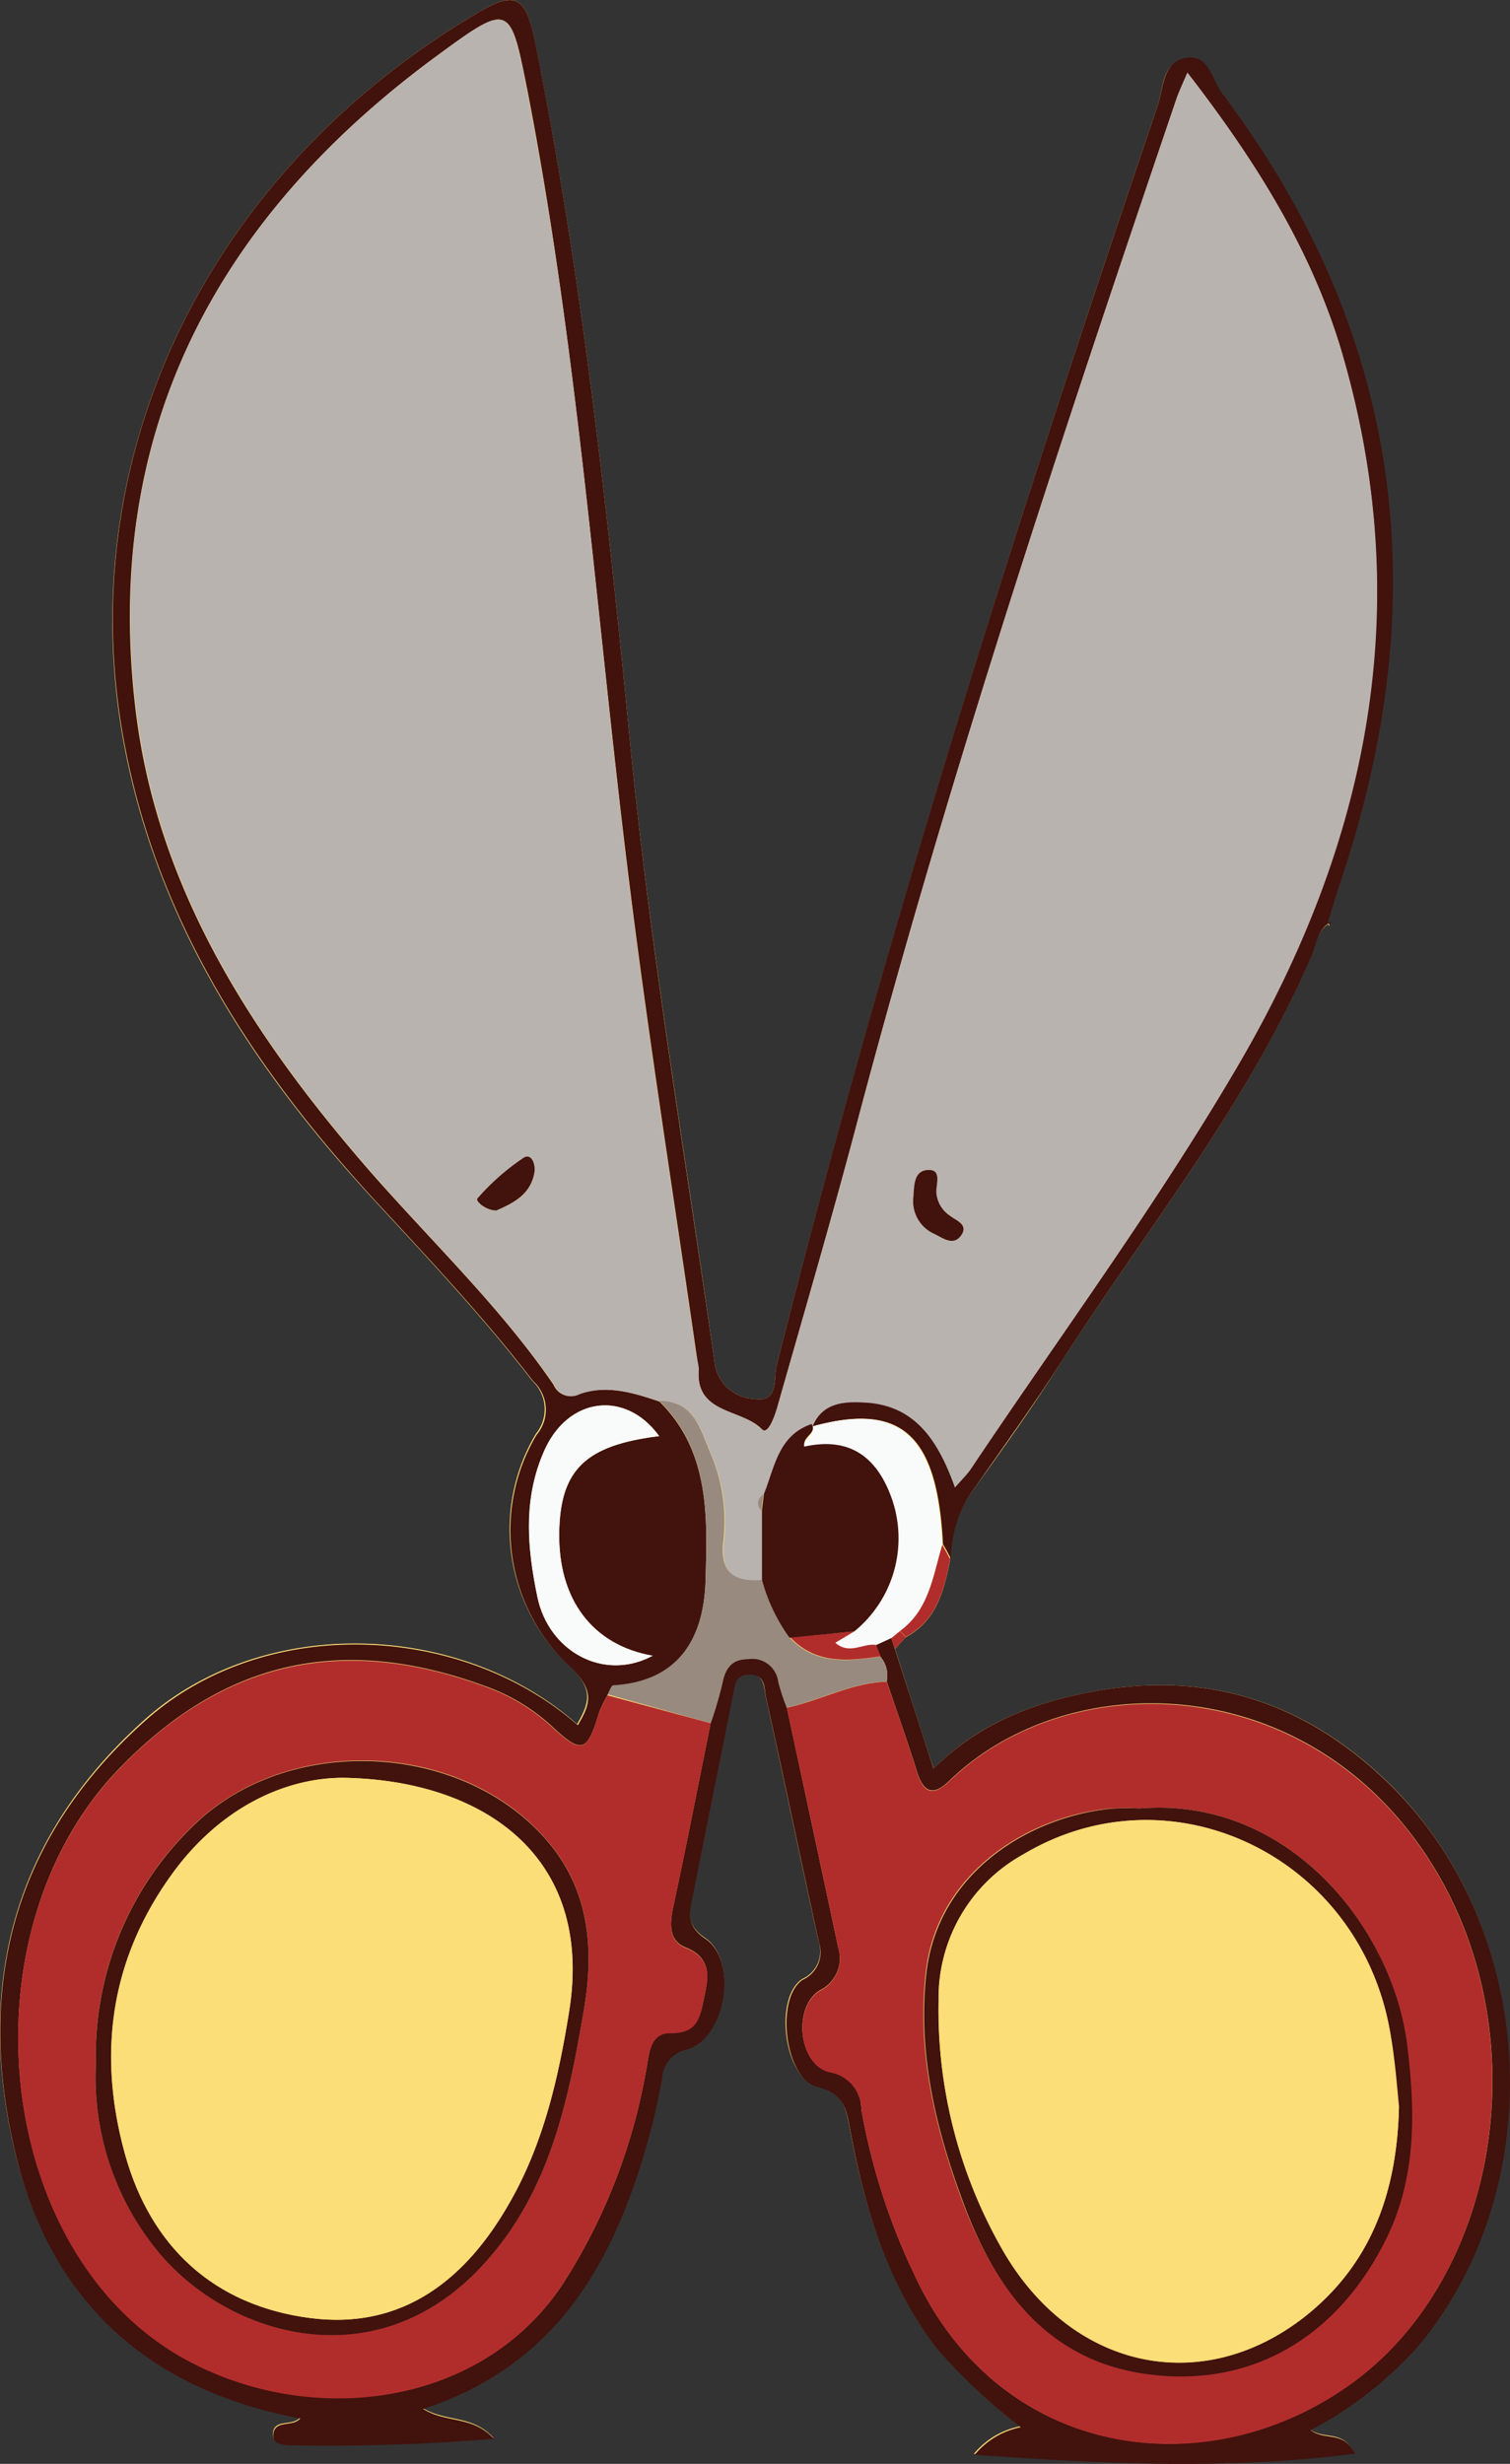 <svg xmlns="http://www.w3.org/2000/svg" viewBox="0 0 104.85 170.98"><rect x="0" y="0" width="104.85" height="170.98" fill="#333333" stroke="none"/><defs><style>.cls-1{fill:#fcde78;}.cls-2{fill:#42120d;}.cls-3{fill:#b12d2c;}.cls-4{fill:#b9b3b0;}.cls-5{fill:#988a7f;}.cls-6{fill:#f9fbfb;}</style></defs><g id="Layer_2" data-name="Layer 2"><g id="Layer_1-2" data-name="Layer 1"><path class="cls-1" d="M62.9,113.61c2.15-1.15,2.65-3.25,3.08-5.38a8.42,8.42,0,0,1,1.71-5c2.08-2.86,4.13-5.75,6-8.73,5.93-9.22,12.9-17.81,17.28-28,.37-.86.44-1.93,1.41-2.47-.15.48-.14-.05-.21,0,.29-1,.56-1.9.88-2.83,6.61-19.63,4.35-37.92-8.23-54.64-.72-1-.91-2.75-2.53-2.47S80.8,6.1,80.4,7.3c-9.82,28.86-19,57.91-26.48,87.49-.2.79.19,2.59-1.53,2.29a2.89,2.89,0,0,1-2.79-2.65c-2-14.29-4.45-28.53-5.85-42.91C42.16,35.25,40.39,19,37.16,3,36.52-.22,35.84-.67,33.31.81,14.27,11.94,4.74,32,8.69,52.06c2.39,12.15,8.9,22.11,17.14,31.06,3.82,4.14,7.69,8.23,11.13,12.7a2.69,2.69,0,0,1,.25,3.68,12.92,12.92,0,0,0,2.22,16c1.73,1.62,1.6,2.51.64,4.15-8-7.09-21.69-7.71-30-.34C1.24,127.2-1.6,137.06.83,148.4c2.3,10.77,9.09,17.3,20,19.37-.57.66-1.92,0-1.88,1.25,0,.45.61.6,1.09.61a138.91,138.91,0,0,0,14.23-.45c-1.47-1.62-3.31-1.09-4.91-2.07,9.54-3.11,13.43-10.56,15.78-19.23.33-1.22.59-2.47.82-3.72a2.13,2.13,0,0,1,1.75-2c2.64-.79,3.55-6.1,1.26-7.67-1.23-.84-1.16-1.59-.94-2.7,1-4.71,1.89-9.42,2.83-14.14.15-.7.15-1.5,1.19-1.5s1,1,1.12,1.57c1.25,5.67,2.43,11.36,3.67,17a2.1,2.1,0,0,1-1.13,2.61c-2,1.31-1.26,6.87,1,7.42,1.74.43,2,1.42,2.27,2.79,1,5.49,2.6,10.77,6,15.31a39.3,39.3,0,0,0,5.83,5.53,5.54,5.54,0,0,0-3.19,1.91c8.84.62,17.48,1.08,26.41-.08-.82-1.64-2.08-.87-3.09-1.63a26.43,26.43,0,0,0,7.51-5.84c9.1-10.92,8.34-28.49-1.67-38.65C91,118.28,84.14,115.89,76,117.37c-4.12.75-8,2.17-11.17,5.37-1-3-1.83-5.66-2.68-8.31C62.39,114.16,62.64,113.88,62.9,113.61Z"/><path class="cls-2" d="M62.14,114.43c.85,2.65,1.71,5.31,2.68,8.31,3.21-3.2,7.05-4.62,11.17-5.37,8.15-1.48,15,.91,20.83,6.78,10,10.16,10.77,27.73,1.67,38.65A26.43,26.43,0,0,1,91,168.64c1,.76,2.27,0,3.09,1.63-8.93,1.16-17.57.7-26.41.08a5.54,5.54,0,0,1,3.19-1.91A39.3,39.3,0,0,1,65,162.91c-3.44-4.54-5-9.82-6-15.31-.25-1.37-.53-2.36-2.27-2.79-2.22-.55-2.93-6.11-1-7.42a2.1,2.1,0,0,0,1.13-2.61c-1.24-5.67-2.42-11.36-3.67-17-.14-.61,0-1.57-1.12-1.57s-1,.8-1.19,1.5c-.94,4.72-1.87,9.43-2.83,14.14-.22,1.11-.29,1.86.94,2.7,2.29,1.57,1.38,6.88-1.26,7.67a2.13,2.13,0,0,0-1.75,2c-.23,1.25-.49,2.5-.82,3.72-2.35,8.67-6.24,16.12-15.78,19.23,1.6,1,3.44.45,4.91,2.07a138.91,138.91,0,0,1-14.23.45c-.48,0-1.08-.16-1.09-.61,0-1.25,1.31-.59,1.88-1.25-11-2.07-17.74-8.6-20-19.37-2.43-11.34.41-21.2,9.27-29.08,8.28-7.37,21.92-6.75,30,.34,1-1.64,1.09-2.53-.64-4.15a12.92,12.92,0,0,1-2.22-16A2.69,2.69,0,0,0,37,95.82c-3.44-4.47-7.31-8.56-11.13-12.7-8.24-9-14.75-18.91-17.14-31.06C4.74,32,14.27,11.94,33.31.81c2.53-1.48,3.21-1,3.85,2.14,3.23,16.05,5,32.3,6.59,48.57,1.4,14.38,3.82,28.62,5.85,42.91a2.89,2.89,0,0,0,2.79,2.65c1.72.3,1.33-1.5,1.53-2.29C61.37,65.21,70.58,36.16,80.4,7.3c.4-1.2.32-3,1.94-3.28s1.81,1.52,2.53,2.47c12.58,16.72,14.84,35,8.23,54.64-.32.93-.59,1.88-.88,2.83.07,0,.06.51.21,0-1,.54-1,1.61-1.41,2.47-4.38,10.19-11.35,18.78-17.28,28-1.92,3-4,5.87-6,8.73a8.41,8.41,0,0,0-1.71,5c-.18-.34-.36-.68-.55-1-.38-7.62-2.89-9.88-9.07-8.17.71-1.77,2.34-1.78,3.77-1.69,3.47.23,5,2.77,6.14,5.89.49-.57.82-.88,1.07-1.24,6.21-9.27,12.85-18.27,18.5-27.9C95.08,58.37,98.4,41.73,93,23.88,90.85,17,87.06,11,82.45,5.05c-.36.87-.59,1.33-.76,1.82C73.69,30.4,65.84,54,59.49,78c-1.74,6.57-3.65,13.1-5.51,19.63-.18.64-.66,2-1.08,1.55-1.41-1.45-4.66-1-4.38-4.19l-.13-.8c-1.58-11-3.35-22.07-4.72-33.15-2.26-18.19-3.51-36.5-7-54.53C35.42.21,35.47.11,30.25,3.94,15,15.17,7.11,30,9.41,49.23c1.44,12.07,7.7,22,15.37,31,4.52,5.32,9.69,10.07,13.66,15.87a1.27,1.27,0,0,0,1.76.64c1.9-.67,3.76-.1,5.59.52,3.53,3.5,3.32,8.06,3.2,12.44-.12,4-1.81,7-6.41,7.29-.14,0-.26.41-.39.63a10,10,0,0,0-.58,1.19c-.83,2.78-1.21,2.94-3.27,1a13.55,13.55,0,0,0-4.62-2.79c-9.72-3.57-18-2-25.47,5.74-10.91,11.32-8.72,33.32,4.34,40.78,8.52,4.86,20.55,3.75,26.42-4.94a40.14,40.14,0,0,0,5.83-14.81c.23-1.13.22-2.74,1.69-2.72,2,0,2.11-1.3,2.39-2.6s.48-2.62-1.32-3.33c-1.17-.46-1.1-1.65-.85-2.83.91-4.24,1.74-8.5,2.6-12.76a28,28,0,0,0,.82-2.8c.2-1,.67-1.62,1.76-1.63a1.83,1.83,0,0,1,2.12,1.59,14.63,14.63,0,0,0,.58,1.77q1.8,8.34,3.58,16.7a2.47,2.47,0,0,1-1.29,2.94c-1.9,1.18-1.46,5.15.68,5.66a2.62,2.62,0,0,1,2.21,2.6,44.27,44.27,0,0,0,3.64,11.37c5.93,13,20.37,14.87,30.39,7.64,11-7.92,13.38-26.63,3.8-38.55-8.82-11-23.92-10.83-31.75-3.24-1.22,1.18-1.83.63-2.25-.75-.65-2.08-1.38-4.13-2.07-6.18a2,2,0,0,0-.46-1.73l-.33-.79,1.1-.5Zm-16.82.47c-4.17-.73-6.56-3.88-6.49-8.54.07-4.38,1.83-6.07,6.94-6.7-2.32-3.22-6.34-2.74-8,1.06-1.42,3.28-1.18,6.64-.45,10.12C38.11,114.6,41.92,116.72,45.32,114.9Z"/><path class="cls-3" d="M65.43,107.2c.19.34.37.68.55,1-.43,2.14-.93,4.24-3.08,5.39l-.42-.42C64.52,111.71,64.77,109.35,65.43,107.2Z"/><path class="cls-3" d="M62.14,114.43l-.26-.75.6-.49.42.42C62.64,113.88,62.39,114.16,62.14,114.43Z"/><path class="cls-4" d="M48.52,95c-.28,3.14,3,2.74,4.38,4.19.42.43.9-.91,1.08-1.55,1.86-6.53,3.77-13.06,5.51-19.63,6.35-24,14.2-47.62,22.2-71.15.17-.49.4-1,.76-1.82C87.06,11,90.85,17,93,23.88c5.44,17.85,2.12,34.49-7.12,50.21-5.65,9.63-12.29,18.63-18.5,27.9-.25.36-.58.67-1.07,1.24-1.12-3.12-2.67-5.66-6.14-5.89-1.43-.09-3.06-.08-3.77,1.69v-.17c-2.35.78-2.57,3-3.32,4.87a.66.66,0,0,0-.13,1.09v4.87c-2,.16-2.95-.57-2.68-2.75a11.94,11.94,0,0,0-.93-6.12c-.68-1.63-1.12-3.59-3.51-3.55-1.83-.62-3.69-1.19-5.59-.52a1.27,1.27,0,0,1-1.76-.64c-4-5.8-9.14-10.55-13.66-15.87-7.67-9-13.93-18.94-15.37-31C7.11,30,15,15.17,30.25,3.94,35.47.11,35.42.21,36.65,6.53c3.51,18,4.76,36.34,7,54.53,1.37,11.08,3.14,22.1,4.72,33.15C48.44,94.48,48.48,94.74,48.52,95Zm14.9-11.94a2.48,2.48,0,0,0,1.4,2.53c.59.26,1.34.94,1.91.14s-.37-1-.79-1.39A2.11,2.11,0,0,1,65,82.81c0-.6.45-1.74-.69-1.61C63.45,81.31,63.48,82.41,63.42,83.07ZM34.47,84c1.17-.48,2.38-1.07,2.64-2.63.09-.56-.2-1.38-.76-1a16.15,16.15,0,0,0-3.2,2.82C33,83.31,33.72,84,34.47,84Z"/><path class="cls-3" d="M61.57,116.7c.69,2,1.42,4.1,2.07,6.18.42,1.38,1,1.93,2.25.75,7.83-7.59,22.93-7.73,31.75,3.24,9.58,11.92,7.18,30.63-3.8,38.55-10,7.23-24.46,5.33-30.39-7.64a44.27,44.27,0,0,1-3.64-11.37,2.62,2.62,0,0,0-2.21-2.6c-2.14-.51-2.58-4.48-.68-5.66a2.47,2.47,0,0,0,1.29-2.94q-1.77-8.36-3.58-16.7C57,118,59.12,116.78,61.57,116.7Zm17.55,8.8a15.25,15.25,0,0,0-2,0C71.55,126,65,129.89,64.27,137c-.59,5.47.67,10.66,2.52,15.67,2.26,6.12,6,11.2,13,12.08s13-2.61,16.37-9.3c2.16-4.32,2.09-8.89,1.51-13.57C96.7,133.77,89.46,124.64,79.12,125.5Z"/><path class="cls-3" d="M49.35,119.58c-.86,4.26-1.69,8.52-2.6,12.76-.25,1.18-.32,2.37.85,2.83,1.8.71,1.62,2,1.32,3.33s-.34,2.64-2.39,2.6c-1.47,0-1.46,1.59-1.69,2.72A40.14,40.14,0,0,1,39,158.63c-5.87,8.69-17.9,9.8-26.42,4.94-13.06-7.46-15.25-29.46-4.34-40.78,7.42-7.7,15.75-9.31,25.47-5.74a13.55,13.55,0,0,1,4.62,2.79c2.06,1.92,2.44,1.76,3.27-1a10,10,0,0,1,.58-1.19ZM6.66,143.24A19,19,0,0,0,10.79,156c4.67,5.89,14.78,9.18,22.24,1.68,5-5,6.39-11.61,7.52-18.28.71-4.2.36-8.2-2.47-11.57-5.83-7-17.89-7.58-24.48-1.32A22.12,22.12,0,0,0,6.66,143.24Z"/><path class="cls-5" d="M49.35,119.58l-7.16-2c.13-.22.25-.62.39-.63,4.6-.27,6.29-3.33,6.41-7.29.12-4.38.33-8.94-3.2-12.44,2.39,0,2.83,1.92,3.51,3.55a11.94,11.94,0,0,1,.93,6.12c-.27,2.18.68,2.91,2.68,2.75a12.23,12.23,0,0,0,1.92,4c1.78,1.9,4,1.65,6.28,1.32a2,2,0,0,1,.46,1.73c-2.45.08-4.6,1.29-6.94,1.81a14.63,14.63,0,0,1-.58-1.77,1.83,1.83,0,0,0-2.12-1.59c-1.09,0-1.56.6-1.76,1.63A28,28,0,0,1,49.35,119.58Z"/><path class="cls-6" d="M45.32,114.9c-3.4,1.82-7.21-.3-8-4.06-.73-3.48-1-6.84.45-10.12,1.65-3.8,5.67-4.28,8-1.06-5.11.63-6.87,2.32-6.94,6.7C38.76,111,41.15,114.17,45.32,114.9Z"/><path class="cls-6" d="M62.48,113.19l-.6.49-1.09.5c-.9-.1-1.84.72-2.84-.15l1.37-.82A8.33,8.33,0,0,0,61.9,104c-1-2.93-3-4.22-6.06-3.54-.11-.77.9-.89.52-1.57V99c6.18-1.71,8.69.55,9.07,8.17C64.77,109.35,64.52,111.71,62.48,113.19Z"/><path class="cls-3" d="M59.32,113.21,58,114c1,.87,1.94,0,2.84.15.1.27.21.53.32.79-2.26.33-4.5.58-6.29-1.32Z"/><path class="cls-5" d="M48.52,95c0-.27-.08-.53-.13-.8C48.44,94.48,48.48,94.74,48.52,95Z"/><path class="cls-2" d="M59.32,113.21l-4.5.44a12.41,12.41,0,0,1-1.91-4v-4.87l.13-1.09c.75-1.86,1-4.09,3.32-4.87.38.68-.63.8-.52,1.57,3.06-.68,5,.61,6.06,3.54A8.33,8.33,0,0,1,59.32,113.21Z"/><path class="cls-2" d="M63.42,83.07c.06-.66,0-1.76.91-1.87,1.14-.13.64,1,.69,1.61a2.11,2.11,0,0,0,.92,1.54c.42.35,1.35.61.79,1.39s-1.32.12-1.91-.14A2.48,2.48,0,0,1,63.42,83.07Z"/><path class="cls-2" d="M34.47,84c-.75,0-1.47-.66-1.32-.83a16.15,16.15,0,0,1,3.2-2.82c.56-.36.85.46.76,1C36.85,82.9,35.64,83.49,34.47,84Z"/><path class="cls-5" d="M53,103.73l-.13,1.09A.66.66,0,0,1,53,103.73Z"/><path class="cls-2" d="M79.12,125.5c10.34-.86,17.58,8.27,18.59,16.41.58,4.68.65,9.25-1.51,13.57-3.36,6.69-9.23,10.19-16.37,9.3s-10.78-6-13-12.08c-1.85-5-3.11-10.2-2.52-15.67.76-7.14,7.28-11,12.9-11.52A15.25,15.25,0,0,1,79.12,125.5Zm18,20.66c-.17-1.47-.28-3.29-.59-5.08-2.07-12.22-15.18-18.55-25.49-12.39a11.36,11.36,0,0,0-5.87,10.08A33.47,33.47,0,0,0,69.54,156c4.73,8.4,13.8,10.4,21,4.82C95.15,157.21,97,152.24,97.14,146.16Z"/><path class="cls-2" d="M6.66,143.24a22.12,22.12,0,0,1,6.94-16.71c6.59-6.26,18.65-5.64,24.48,1.32,2.83,3.37,3.18,7.37,2.47,11.57-1.13,6.67-2.5,13.23-7.52,18.28-7.46,7.5-17.57,4.21-22.24-1.68A19,19,0,0,1,6.66,143.24Zm17.15-19.87c-4,0-8.44,2.06-11.72,6.48-4.45,6-5.35,12.64-3.41,19.64,1.79,6.45,6.21,10.51,12.86,11.37,6.47.84,10.86-2.74,13.9-8.1,2.31-4.07,3.34-8.57,4.08-13.18C41.27,128.69,33.39,123.51,23.81,123.37Z"/><path class="cls-1" d="M97.14,146.16c-.12,6.08-2,11.05-6.61,14.65-7.19,5.58-16.26,3.58-21-4.82a33.47,33.47,0,0,1-4.35-17.22,11.36,11.36,0,0,1,5.87-10.08c10.31-6.16,23.42.17,25.49,12.39C96.86,142.87,97,144.69,97.14,146.16Z"/><path class="cls-1" d="M23.81,123.37c9.58.14,17.46,5.32,15.71,16.21-.74,4.61-1.77,9.11-4.08,13.18-3,5.36-7.43,8.94-13.9,8.1-6.65-.86-11.07-4.92-12.86-11.37-1.94-7-1-13.65,3.41-19.64C15.37,125.43,19.77,123.38,23.81,123.37Z"/></g></g></svg>
